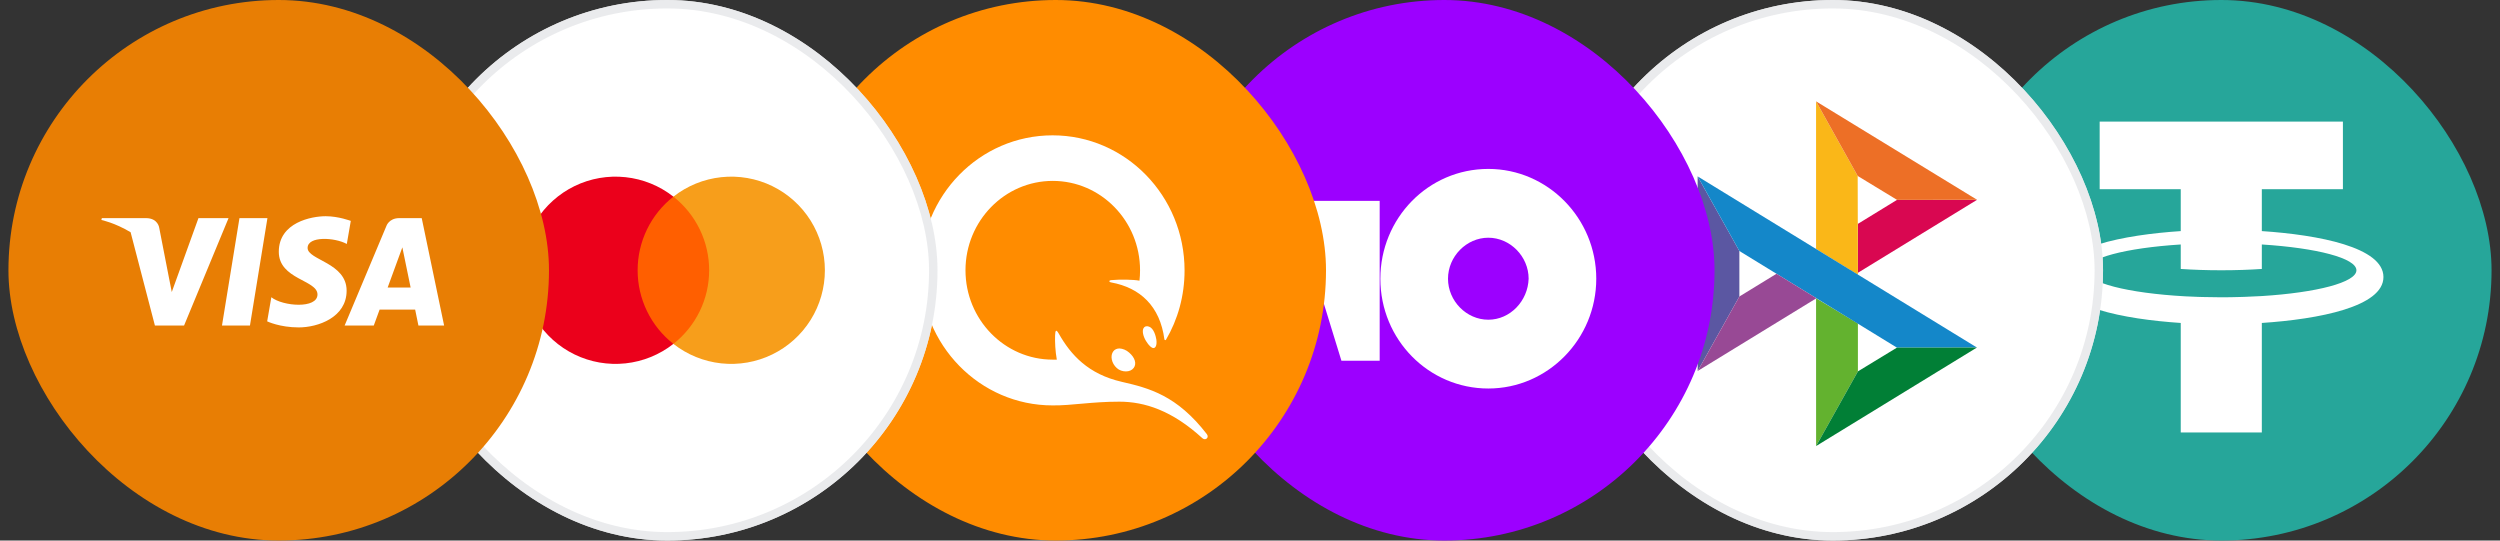 <svg width="148" height="32" viewBox="0 0 148 32" fill="none" xmlns="http://www.w3.org/2000/svg">
<rect x="0" y="0" width="148" height="32" fill="#333333" stroke="none"/>
<rect x="115.5" width="32" height="32" rx="16" fill="#26A69A"/>
<path fill-rule="evenodd" clip-rule="evenodd" d="M124.3 7.2H138.7V11.2H133.9V13.681C137.263 13.905 141.1 14.637 141.1 16.4C141.1 18.163 137.263 18.895 133.9 19.119V25.6H129.1V19.119C125.737 18.895 121.9 18.163 121.9 16.4C121.9 14.637 125.737 13.905 129.1 13.681V11.2H124.3V7.2ZM133.9 17.527C133.569 17.548 133.226 17.562 132.878 17.574C132.79 17.578 132.7 17.58 132.61 17.582C132.246 17.593 131.878 17.6 131.5 17.6C131.122 17.6 130.754 17.593 130.39 17.583C130.3 17.581 130.21 17.578 130.122 17.575C129.868 17.566 129.618 17.556 129.372 17.543C125.987 17.357 123.5 16.737 123.5 16C123.5 15.283 125.854 14.677 129.1 14.473V15.922C129.826 15.971 130.624 16 131.5 16C132.376 16 133.174 15.971 133.9 15.922V14.473C137.146 14.677 139.5 15.283 139.5 16C139.5 16.717 137.146 17.323 133.9 17.527Z" fill="white"/>
<rect x="92.5" width="32" height="32" rx="16" fill="white"/>
<path d="M100.5 10.442L102.971 14.859V17.553L100.503 21.962L100.5 10.442Z" fill="#5B57A2"/>
<path d="M109.988 13.252L112.304 11.832L117.043 11.828L109.988 16.149V13.252Z" fill="#D90751"/>
<path d="M109.975 10.416L109.988 16.264L107.511 14.742V6L109.975 10.416Z" fill="#FAB718"/>
<path d="M117.043 11.828L112.304 11.832L109.975 10.416L107.511 6L117.043 11.828Z" fill="#ED6F26"/>
<path d="M109.988 21.986V19.149L107.511 17.656L107.513 26.406L109.988 21.986Z" fill="#63B22F"/>
<path d="M112.298 20.58L102.971 14.859L100.5 10.442L117.033 20.574L112.298 20.58Z" fill="#1487C9"/>
<path d="M107.513 26.406L109.988 21.986L112.298 20.58L117.033 20.574L107.513 26.406Z" fill="#017F36"/>
<path d="M100.503 21.962L107.532 17.656L105.169 16.206L102.971 17.553L100.503 21.962Z" fill="#984995"/>
<rect x="92.75" y="0.25" width="31.5" height="31.5" rx="15.75" stroke="#E5E6E8" stroke-opacity="0.8" stroke-width="0.5"/>
<rect x="69.5" width="32" height="32" rx="16" fill="#9C00FF"/>
<path fill-rule="evenodd" clip-rule="evenodd" d="M81.718 16.5C81.718 12.921 84.549 10 88.108 10C91.627 10 94.499 12.921 94.499 16.5C94.499 20.079 91.627 23 88.108 23C84.59 23 81.718 20.12 81.718 16.5ZM85.722 16.5C85.722 17.817 86.814 18.927 88.108 18.927C89.403 18.927 90.454 17.817 90.495 16.5C90.495 15.184 89.403 14.073 88.108 14.073C86.814 14.073 85.722 15.184 85.722 16.5Z" fill="white"/>
<path d="M81.677 21.355V11.893H76.5L79.412 21.355H81.677Z" fill="white"/>
<rect x="46.5" width="32" height="32" rx="16" fill="#FF8C00"/>
<path d="M68.457 20.105C68.502 20.454 68.4 20.605 68.286 20.605C68.173 20.605 68.014 20.465 67.843 20.186C67.673 19.907 67.605 19.593 67.696 19.43C67.752 19.326 67.866 19.279 68.025 19.337C68.309 19.442 68.422 19.895 68.457 20.105ZM66.844 20.872C67.196 21.174 67.298 21.535 67.117 21.779C67.014 21.919 66.844 21.988 66.651 21.988C66.458 21.988 66.254 21.919 66.117 21.791C65.799 21.512 65.708 21.047 65.913 20.791C65.992 20.686 66.129 20.628 66.276 20.628C66.469 20.64 66.674 20.721 66.844 20.872ZM66.265 23.779C67.764 23.779 69.388 24.302 71.182 25.942C71.364 26.105 71.602 25.907 71.443 25.698C69.672 23.407 68.036 22.977 66.412 22.605C64.425 22.151 63.392 21.012 62.676 19.744C62.529 19.488 62.472 19.535 62.461 19.861C62.449 20.256 62.472 20.779 62.563 21.291C62.483 21.291 62.404 21.291 62.324 21.291C59.474 21.291 57.157 18.919 57.157 16C57.157 13.082 59.474 10.709 62.324 10.709C65.175 10.709 67.491 13.082 67.491 16C67.491 16.209 67.48 16.419 67.457 16.616C67.082 16.547 66.333 16.535 65.811 16.581C65.618 16.593 65.64 16.698 65.788 16.721C67.491 17.035 68.672 18.116 68.933 20.093C68.945 20.14 69.002 20.151 69.024 20.116C69.728 18.919 70.126 17.512 70.126 16.012C70.126 11.593 66.628 8.012 62.313 8.012C57.998 8.012 54.5 11.582 54.5 16C54.5 20.419 57.998 24 62.313 24C63.46 24.012 64.596 23.779 66.265 23.779Z" fill="white"/>
<rect x="23.5" width="32" height="32" rx="16" fill="white"/>
<path d="M42.29 11.642H37.44V20.358H42.29V11.642Z" fill="#FF5F00"/>
<path d="M37.748 16C37.747 15.161 37.938 14.332 38.304 13.577C38.671 12.822 39.205 12.16 39.865 11.642C39.048 10.999 38.066 10.6 37.031 10.489C35.997 10.378 34.953 10.56 34.017 11.014C33.082 11.469 32.293 12.178 31.741 13.059C31.19 13.941 30.897 14.96 30.897 16C30.897 17.04 31.19 18.059 31.741 18.941C32.293 19.822 33.082 20.531 34.017 20.985C34.953 21.44 35.997 21.622 37.031 21.511C38.066 21.4 39.048 21 39.865 20.358C39.205 19.84 38.671 19.178 38.304 18.423C37.938 17.668 37.747 16.839 37.748 16Z" fill="#EB001B"/>
<path d="M48.833 16C48.833 17.04 48.541 18.059 47.989 18.941C47.437 19.822 46.648 20.531 45.713 20.985C44.778 21.44 43.733 21.622 42.699 21.511C41.665 21.4 40.683 21 39.865 20.358C40.525 19.839 41.058 19.177 41.425 18.422C41.792 17.668 41.982 16.839 41.982 16C41.982 15.161 41.792 14.332 41.425 13.578C41.058 12.823 40.525 12.161 39.865 11.642C40.683 10.999 41.665 10.6 42.699 10.489C43.733 10.378 44.778 10.56 45.713 11.014C46.648 11.469 47.437 12.178 47.989 13.059C48.541 13.941 48.833 14.96 48.833 16Z" fill="#F79E1B"/>
<rect x="23.75" y="0.25" width="31.5" height="31.5" rx="15.75" stroke="#E5E6E8" stroke-opacity="0.8" stroke-width="0.5"/>
<rect x="0.5" width="32" height="32" rx="16" fill="#E87E04"/>
<path d="M14.797 19.273H13.141L14.176 12.913H15.832L14.797 19.273ZM11.748 12.913L10.169 17.288L9.983 16.346L9.983 16.346L9.426 13.486C9.426 13.486 9.358 12.913 8.64 12.913H6.031L6 13.021C6 13.021 6.798 13.187 7.732 13.748L9.171 19.273H10.896L13.53 12.913H11.748ZM24.771 19.273H26.292L24.966 12.913H23.635C23.02 12.913 22.871 13.387 22.871 13.387L20.401 19.273H22.127L22.473 18.328H24.577L24.771 19.273ZM22.949 17.023L23.819 14.643L24.309 17.023H22.949ZM20.531 14.443L20.767 13.077C20.767 13.077 20.038 12.8 19.278 12.8C18.456 12.8 16.505 13.159 16.505 14.905C16.505 16.548 18.795 16.569 18.795 17.432C18.795 18.295 16.741 18.14 16.063 17.596L15.817 19.024C15.817 19.024 16.556 19.383 17.686 19.383C18.816 19.383 20.52 18.798 20.52 17.206C20.52 15.552 18.21 15.398 18.21 14.679C18.21 13.96 19.822 14.052 20.531 14.443Z" fill="white"/>
</svg>